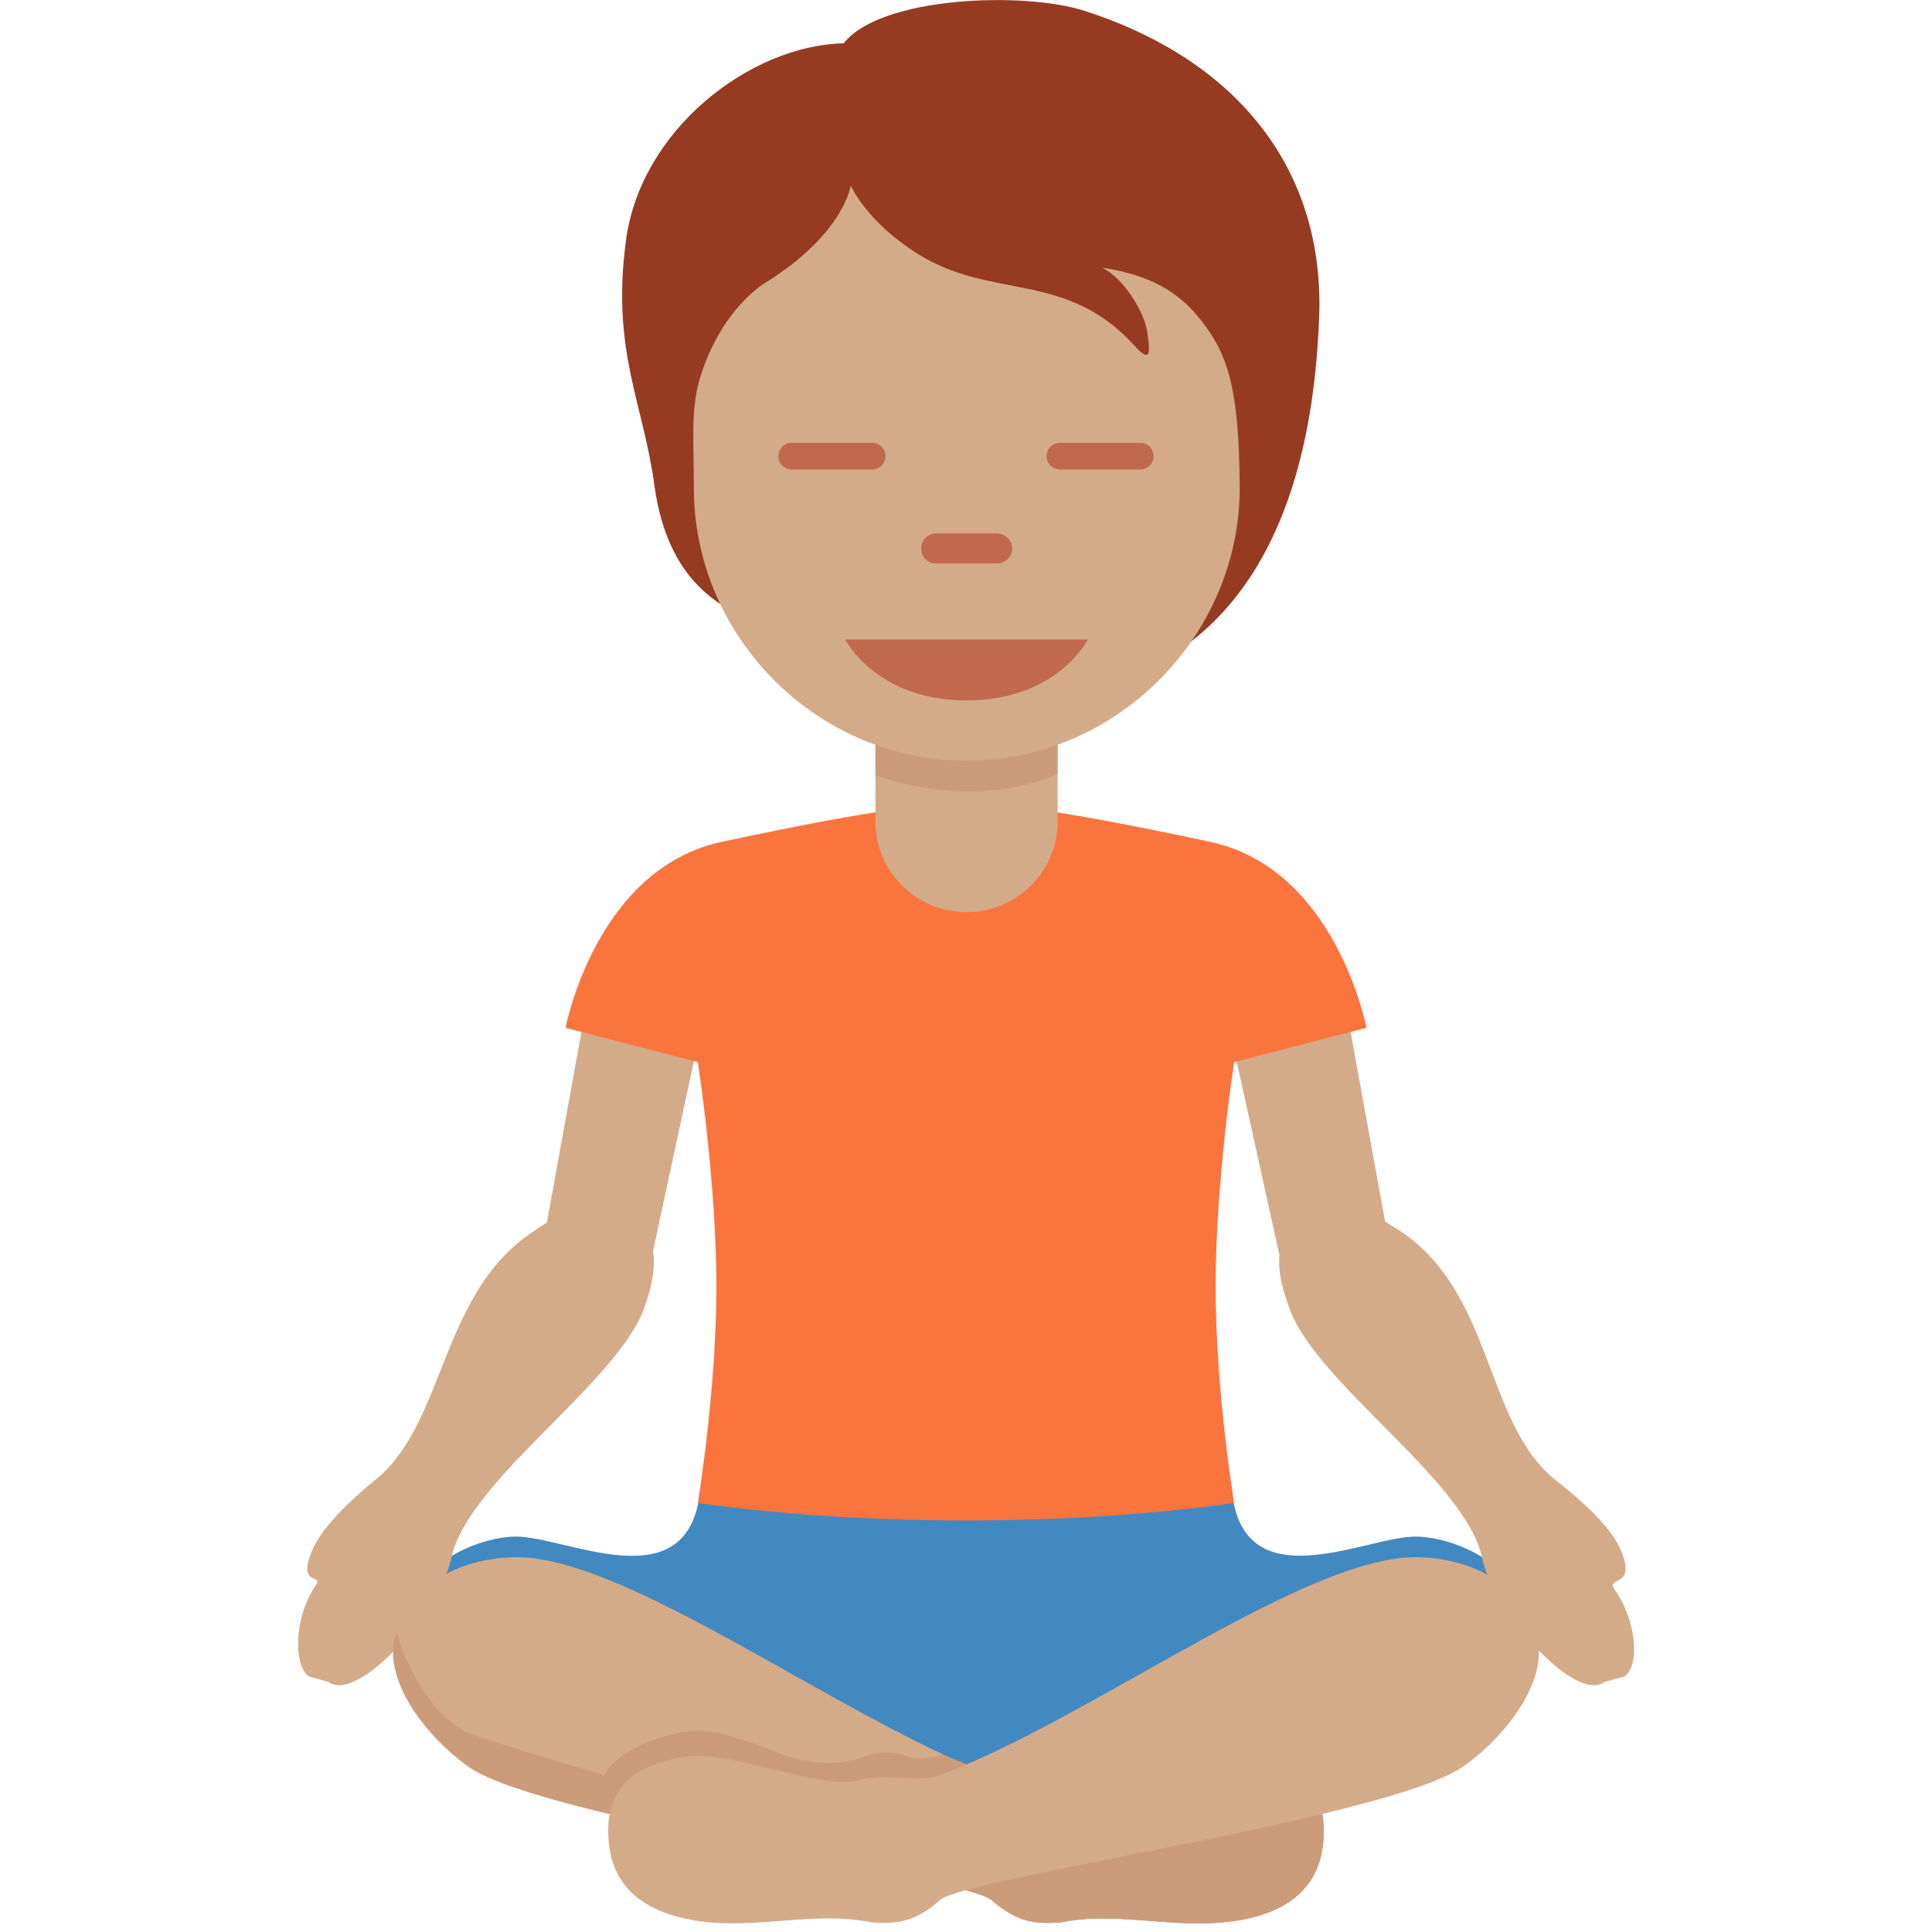 <?xml version="1.0" encoding="UTF-8"?>
<svg xmlns="http://www.w3.org/2000/svg" xmlns:xlink="http://www.w3.org/1999/xlink" width="15pt" height="15pt" viewBox="0 0 15 15" version="1.1">
<g id="surface1">
<path style=" stroke:none;fill-rule:nonzero;fill:rgb(25.882%,53.725%,75.686%);fill-opacity:1;" d="M 11.93 12.734 C 11.855 12.141 11.277 11.93 10.988 11.93 C 10.621 11.93 9.742 12.391 9.582 11.688 L 9.566 11.609 L 5.438 11.605 L 5.418 11.684 C 5.262 12.395 4.379 11.93 4.008 11.93 C 3.723 11.93 3.145 12.141 3.07 12.734 C 3.07 12.734 5.887 13.75 7.5 13.75 C 9.113 13.75 11.93 12.734 11.93 12.734 Z M 11.93 12.734 "/>
<path style=" stroke:none;fill-rule:nonzero;fill:rgb(83.137%,67.059%,53.333%);fill-opacity:1;" d="M 5.07 7.27 C 4.84 7.23 4.629 7.367 4.59 7.594 L 4.246 9.492 C 4.215 9.512 4.188 9.527 4.156 9.551 C 3.422 10.02 3.465 11.02 2.934 11.473 C 2.859 11.535 2.535 11.793 2.43 12.023 C 2.293 12.332 2.523 12.211 2.449 12.312 C 2.281 12.559 2.277 12.93 2.398 13.016 L 2.551 13.059 C 2.785 13.227 3.418 12.5 3.504 12.098 C 3.629 11.496 4.785 10.746 5 10.16 C 5.066 9.977 5.09 9.832 5.07 9.715 L 5.531 7.57 C 5.57 7.34 5.297 7.305 5.07 7.27 Z M 12.535 12.34 C 12.465 12.234 12.719 12.332 12.578 12.023 C 12.473 11.789 12.125 11.531 12.055 11.473 C 11.523 11.02 11.59 10.02 10.855 9.547 C 10.82 9.527 10.785 9.504 10.754 9.484 L 10.41 7.594 C 10.375 7.367 10.156 7.23 9.934 7.27 C 9.703 7.309 9.418 7.34 9.453 7.57 L 9.934 9.746 C 9.922 9.859 9.949 9.992 10.012 10.16 C 10.223 10.746 11.383 11.496 11.508 12.098 C 11.59 12.504 12.227 13.227 12.457 13.059 L 12.613 13.016 C 12.734 12.93 12.707 12.582 12.535 12.34 Z M 12.535 12.34 "/>
<path style=" stroke:none;fill-rule:nonzero;fill:rgb(83.137%,67.059%,53.333%);fill-opacity:1;" d="M 9.48 14.926 C 9.047 14.961 8.641 14.84 8.23 14.926 C 8.035 14.938 7.898 14.926 7.699 14.75 C 7.504 14.578 4.246 14.121 3.652 13.723 C 3.379 13.543 2.961 13.082 3.07 12.699 C 3.18 12.316 3.547 12.102 3.988 12.09 C 4.848 12.07 6.488 13.316 7.676 13.773 C 7.891 13.859 8.07 13.754 8.344 13.824 C 8.629 13.898 9.309 13.594 9.656 13.637 C 10.125 13.699 10.312 13.922 10.273 14.309 C 10.234 14.711 9.914 14.887 9.48 14.926 Z M 9.48 14.926 "/>
<path style=" stroke:none;fill-rule:nonzero;fill:rgb(80%,60.784%,47.843%);fill-opacity:1;" d="M 9.48 14.926 C 9.047 14.961 8.641 14.84 8.23 14.926 C 8.035 14.938 7.898 14.926 7.699 14.75 C 7.504 14.578 8.07 13.754 8.344 13.824 C 8.629 13.898 9.309 13.594 9.656 13.637 C 10.125 13.699 10.312 13.922 10.273 14.305 C 10.234 14.711 9.914 14.887 9.48 14.926 Z M 4.664 13.836 C 4.766 13.574 5.16 13.465 5.348 13.441 C 5.531 13.414 5.84 13.527 6.051 13.613 C 6.262 13.699 6.516 13.711 6.68 13.648 C 6.84 13.586 6.957 13.598 7.078 13.648 C 7.109 13.664 7.254 13.648 7.305 13.621 C 7.305 13.621 8.051 13.879 7.777 13.965 C 7.504 14.051 5.52 14.184 5.246 14.184 C 4.977 14.184 4.664 13.836 4.664 13.836 Z M 4.664 13.836 "/>
<path style=" stroke:none;fill-rule:nonzero;fill:rgb(80%,60.784%,47.843%);fill-opacity:1;" d="M 3.07 12.699 C 3.074 12.688 3.078 12.684 3.082 12.676 C 3.164 12.992 3.398 13.367 3.664 13.465 C 4 13.59 6.684 14.379 7.02 14.418 C 7.352 14.453 7.848 14.504 7.945 14.578 C 8.047 14.652 8.305 14.68 8.516 14.629 C 8.727 14.578 9.258 14.777 9.531 14.715 C 9.801 14.652 10.199 14.531 10.273 14.195 C 10.273 14.188 10.277 14.188 10.277 14.18 C 10.277 14.223 10.277 14.262 10.273 14.309 C 10.234 14.715 9.914 14.891 9.484 14.926 C 9.051 14.965 8.641 14.84 8.234 14.926 C 8.035 14.938 7.898 14.926 7.699 14.754 C 7.504 14.578 4.246 14.121 3.652 13.727 C 3.379 13.543 2.961 13.082 3.07 12.699 Z M 3.07 12.699 "/>
<path style=" stroke:none;fill-rule:nonzero;fill:rgb(83.137%,67.059%,53.333%);fill-opacity:1;" d="M 5.52 14.926 C 5.953 14.961 6.359 14.84 6.77 14.926 C 6.965 14.938 7.102 14.926 7.301 14.75 C 7.496 14.578 10.754 14.121 11.348 13.723 C 11.621 13.543 12.039 13.082 11.93 12.699 C 11.82 12.316 11.453 12.102 11.012 12.09 C 10.152 12.07 8.512 13.316 7.324 13.773 C 7.109 13.859 6.93 13.754 6.656 13.824 C 6.371 13.898 5.691 13.594 5.344 13.637 C 4.875 13.699 4.688 13.922 4.727 14.309 C 4.766 14.711 5.086 14.887 5.52 14.926 Z M 5.52 14.926 "/>
<path style=" stroke:none;fill-rule:nonzero;fill:rgb(98.039%,45.49%,24.314%);fill-opacity:1;" d="M 10.609 7.98 C 10.609 7.98 10.375 6.742 9.391 6.535 C 8.215 6.285 7.879 6.25 7.5 6.25 C 7.121 6.25 6.785 6.285 5.609 6.535 C 4.625 6.742 4.391 7.98 4.391 7.98 L 5.418 8.246 C 5.418 8.246 5.562 9.172 5.562 9.988 C 5.562 10.805 5.418 11.668 5.418 11.668 C 5.418 11.668 6.262 11.805 7.5 11.805 C 8.738 11.805 9.582 11.668 9.582 11.668 C 9.582 11.668 9.438 10.805 9.438 9.988 C 9.438 9.172 9.582 8.246 9.582 8.246 Z M 10.609 7.98 "/>
<path style=" stroke:none;fill-rule:nonzero;fill:rgb(58.824%,23.137%,13.333%);fill-opacity:1;" d="M 8.426 0.086 C 7.949 -0.07 6.832 -0.027 6.551 0.336 C 5.824 0.352 4.969 1.008 4.859 1.875 C 4.746 2.73 4.996 3.129 5.082 3.777 C 5.184 4.508 5.594 4.738 5.922 4.84 C 6.395 5.461 6.895 5.438 7.738 5.438 C 9.387 5.438 10.172 4.332 10.242 2.461 C 10.285 1.328 9.621 0.473 8.426 0.086 Z M 8.426 0.086 "/>
<path style=" stroke:none;fill-rule:nonzero;fill:rgb(83.137%,67.059%,53.333%);fill-opacity:1;" d="M 6.797 4.965 L 6.797 6.379 C 6.797 6.766 7.113 7.082 7.504 7.082 C 7.895 7.082 8.211 6.766 8.211 6.379 L 8.211 4.965 Z M 6.797 4.965 "/>
<path style=" stroke:none;fill-rule:nonzero;fill:rgb(80%,60.784%,47.843%);fill-opacity:1;" d="M 6.797 6.02 C 7.047 6.109 7.617 6.254 8.211 6.012 L 8.211 4.965 L 6.797 4.965 Z M 6.797 6.02 "/>
<path style=" stroke:none;fill-rule:nonzero;fill:rgb(83.137%,67.059%,53.333%);fill-opacity:1;" d="M 9.367 2.543 C 9.207 2.32 9.004 2.145 8.555 2.078 C 8.723 2.156 8.883 2.422 8.906 2.57 C 8.926 2.715 8.945 2.836 8.812 2.688 C 8.281 2.098 7.703 2.332 7.129 1.973 C 6.727 1.723 6.605 1.441 6.605 1.441 C 6.605 1.441 6.555 1.812 5.949 2.191 C 5.773 2.301 5.562 2.543 5.445 2.902 C 5.359 3.164 5.387 3.395 5.387 3.789 C 5.387 4.938 6.336 5.906 7.504 5.906 C 8.676 5.906 9.625 4.93 9.625 3.789 C 9.621 3.074 9.547 2.793 9.367 2.543 Z M 9.367 2.543 "/>
<path style=" stroke:none;fill-rule:nonzero;fill:rgb(75.686%,41.176%,30.98%);fill-opacity:1;" d="M 8.445 4.965 L 6.562 4.965 C 6.562 4.965 6.801 5.438 7.504 5.438 C 8.211 5.438 8.445 4.965 8.445 4.965 Z M 7.738 4.375 L 7.27 4.375 C 7.203 4.375 7.152 4.324 7.152 4.258 C 7.152 4.195 7.203 4.141 7.27 4.141 L 7.738 4.141 C 7.805 4.141 7.859 4.195 7.859 4.258 C 7.859 4.324 7.805 4.375 7.738 4.375 Z M 6.77 3.645 L 6.145 3.645 C 6.09 3.645 6.043 3.598 6.043 3.543 C 6.043 3.484 6.09 3.438 6.145 3.438 L 6.77 3.438 C 6.828 3.438 6.875 3.484 6.875 3.543 C 6.875 3.598 6.828 3.645 6.77 3.645 Z M 8.855 3.645 L 8.23 3.645 C 8.172 3.645 8.125 3.598 8.125 3.543 C 8.125 3.484 8.172 3.438 8.23 3.438 L 8.855 3.438 C 8.91 3.438 8.957 3.484 8.957 3.543 C 8.957 3.598 8.91 3.645 8.855 3.645 Z M 8.855 3.645 "/>
</g>
</svg>
